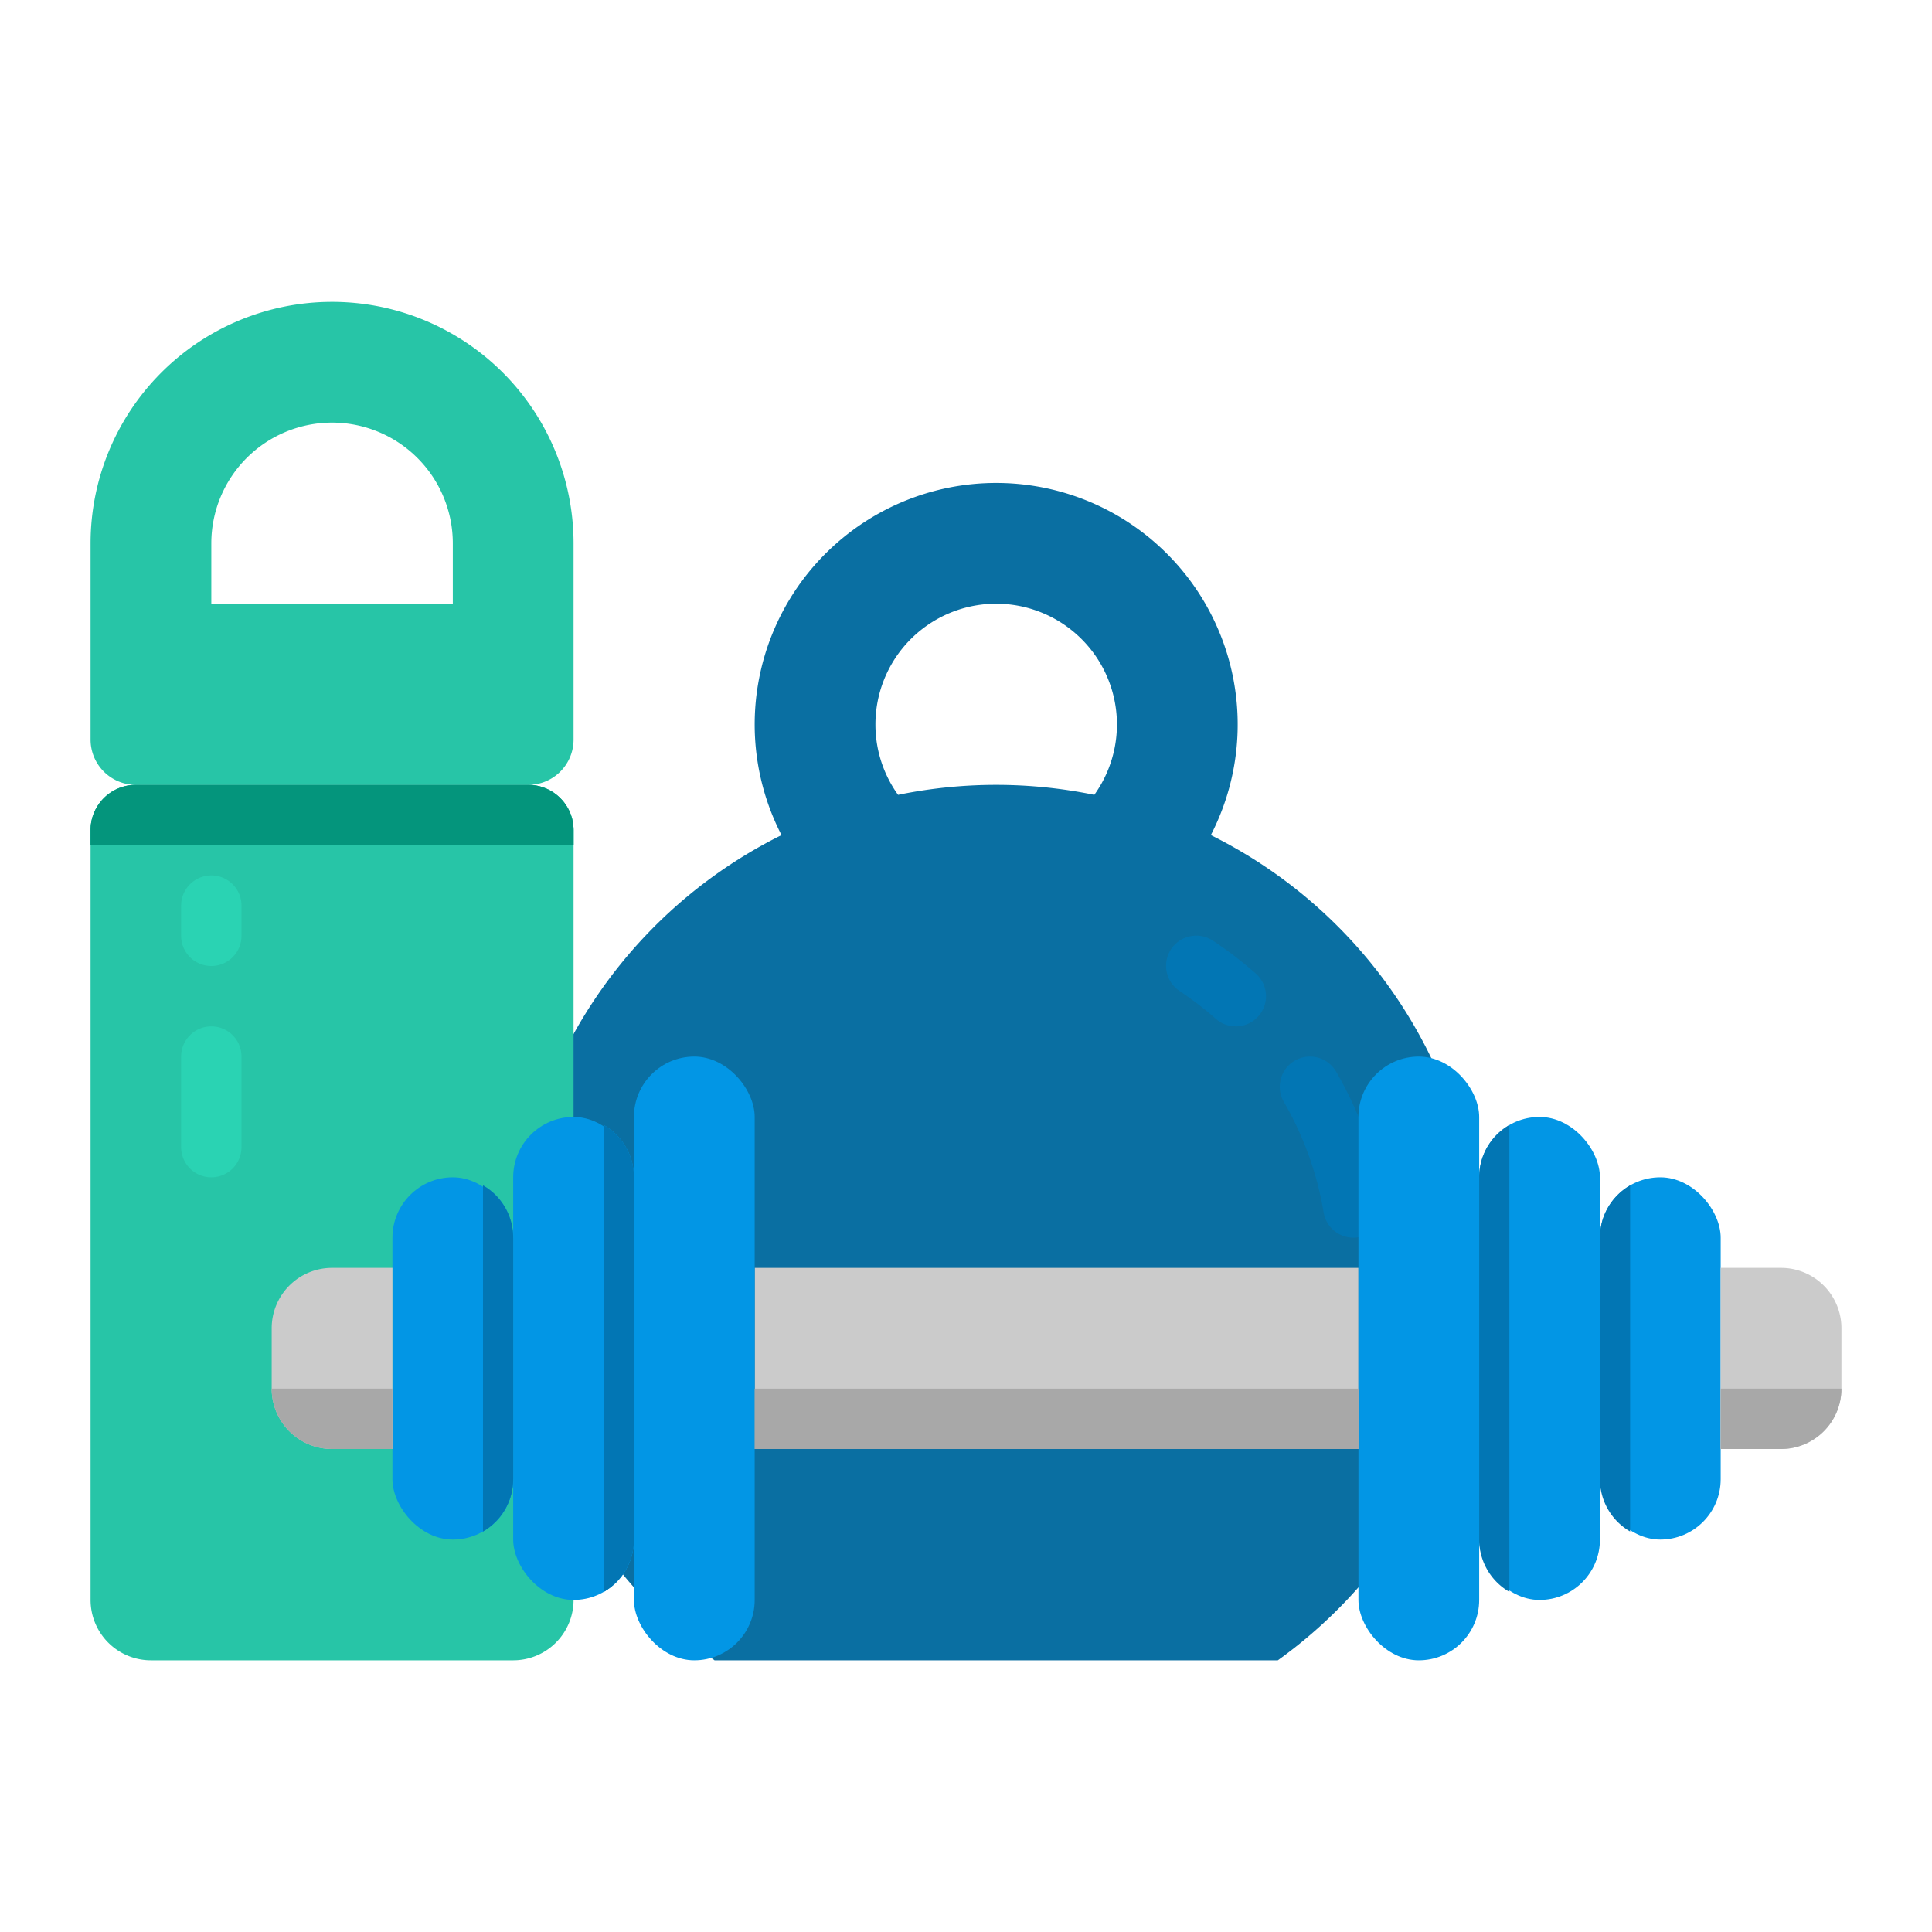 <svg height="512" viewBox="0 0 512 512" width="512" xmlns="http://www.w3.org/2000/svg"><g id="flat"><path d="m338.635 440a128.029 128.029 0 0 0 -17.749-218.686 64 64 0 1 0 -113.772 0 128.029 128.029 0 0 0 -17.749 218.686zm-106.635-248a32 32 0 1 1 58 18.644 129.149 129.149 0 0 0 -52 0 31.842 31.842 0 0 1 -6-18.644z" fill="#0a6fa2"/><path d="m36 208h104a12 12 0 0 1 12 12v204a16 16 0 0 1 -16 16h-96a16 16 0 0 1 -16-16v-204a12 12 0 0 1 12-12z" fill="#27c5a7"/><path d="m152 220v4h-128v-4a12 12 0 0 1 12-12h104a12 12 0 0 1 12 12z" fill="#27c5a7"/><path d="m88 80a64 64 0 0 0 -64 64v52a12 12 0 0 0 12 12h104a12 12 0 0 0 12-12v-52a64 64 0 0 0 -64-64zm-32 80v-16a32 32 0 0 1 32-32 32 32 0 0 1 32 32v16z" fill="#27c5a7"/><path d="m56 256a8 8 0 0 1 -8-8v-8a8 8 0 0 1 16 0v8a8 8 0 0 1 -8 8z" fill="#2ad3b3"/><path d="m56 312a8 8 0 0 1 -8-8v-24a8 8 0 0 1 16 0v24a8 8 0 0 1 -8 8z" fill="#2ad3b3"/><path d="m200 336h160v48h-160z" fill="#cbcbcb"/><path d="m358.663 328a8 8 0 0 1 -7.88-6.677 87.176 87.176 0 0 0 -10.551-29.318 8 8 0 1 1 13.85-8.012 103.1 103.1 0 0 1 12.48 34.682 8 8 0 0 1 -7.9 9.325z" fill="#0276b4"/><path d="m327.5 272a7.968 7.968 0 0 1 -5.291-2 88.876 88.876 0 0 0 -9.551-7.337 8 8 0 1 1 8.86-13.322 104.935 104.935 0 0 1 11.276 8.659 8 8 0 0 1 -5.3 14z" fill="#0276b4"/><g fill="#0296e5"><rect height="128" rx="16" width="32" x="136" y="296"/><path d="m168 312v96a15.994 15.994 0 0 1 -8 13.86v-123.72a16.152 16.152 0 0 1 3.32 2.54 15.987 15.987 0 0 1 4.68 11.32z"/><rect height="160" rx="16" width="32" x="168" y="280"/><rect height="96" rx="16" width="32" x="104" y="312"/><path d="m136 328v64a15.994 15.994 0 0 1 -8 13.86v-91.72a16.152 16.152 0 0 1 3.32 2.54 15.987 15.987 0 0 1 4.68 11.32z"/><rect height="128" rx="16" transform="matrix(-1 0 0 -1 816 720)" width="32" x="392" y="296"/><rect height="160" rx="16" transform="matrix(-1 0 0 -1 752 720)" width="32" x="360" y="280"/><rect height="96" rx="16" transform="matrix(-1 0 0 -1 880 720)" width="32" x="424" y="312"/></g><path d="m88 336h16a0 0 0 0 1 0 0v48a0 0 0 0 1 0 0h-16a16 16 0 0 1 -16-16v-16a16 16 0 0 1 16-16z" fill="#cbcbcb"/><path d="m456 336h16a16 16 0 0 1 16 16v16a16 16 0 0 1 -16 16h-16a0 0 0 0 1 0 0v-48a0 0 0 0 1 0 0z" fill="#cbcbcb"/><path d="m152 220v4h-128v-4a12 12 0 0 1 12-12h104a12 12 0 0 1 12 12z" fill="#04957c"/><path d="m200 368h160v16h-160z" fill="#a8a8a8"/><path d="m72 368h32a0 0 0 0 1 0 0v16a0 0 0 0 1 0 0h-16a16 16 0 0 1 -16-16 0 0 0 0 1 0 0z" fill="#a8a8a8"/><path d="m456 368h32a0 0 0 0 1 0 0 16 16 0 0 1 -16 16h-16a0 0 0 0 1 0 0v-16a0 0 0 0 1 0 0z" fill="#a8a8a8"/><path d="m136 328v64a15.994 15.994 0 0 1 -8 13.86v-91.72a16.152 16.152 0 0 1 3.32 2.54 15.987 15.987 0 0 1 4.68 11.32z" fill="#0276b4"/><path d="m168 312v96a15.994 15.994 0 0 1 -8 13.86v-123.72a16.152 16.152 0 0 1 3.32 2.54 15.987 15.987 0 0 1 4.68 11.32z" fill="#0276b4"/><path d="m424 328v64a15.994 15.994 0 0 0 8 13.86v-91.72a16.152 16.152 0 0 0 -3.32 2.54 15.987 15.987 0 0 0 -4.68 11.32z" fill="#0276b4"/><path d="m392 312v96a15.994 15.994 0 0 0 8 13.86v-123.72a16.152 16.152 0 0 0 -3.32 2.54 15.987 15.987 0 0 0 -4.68 11.32z" fill="#0276b4"/></g></svg>
